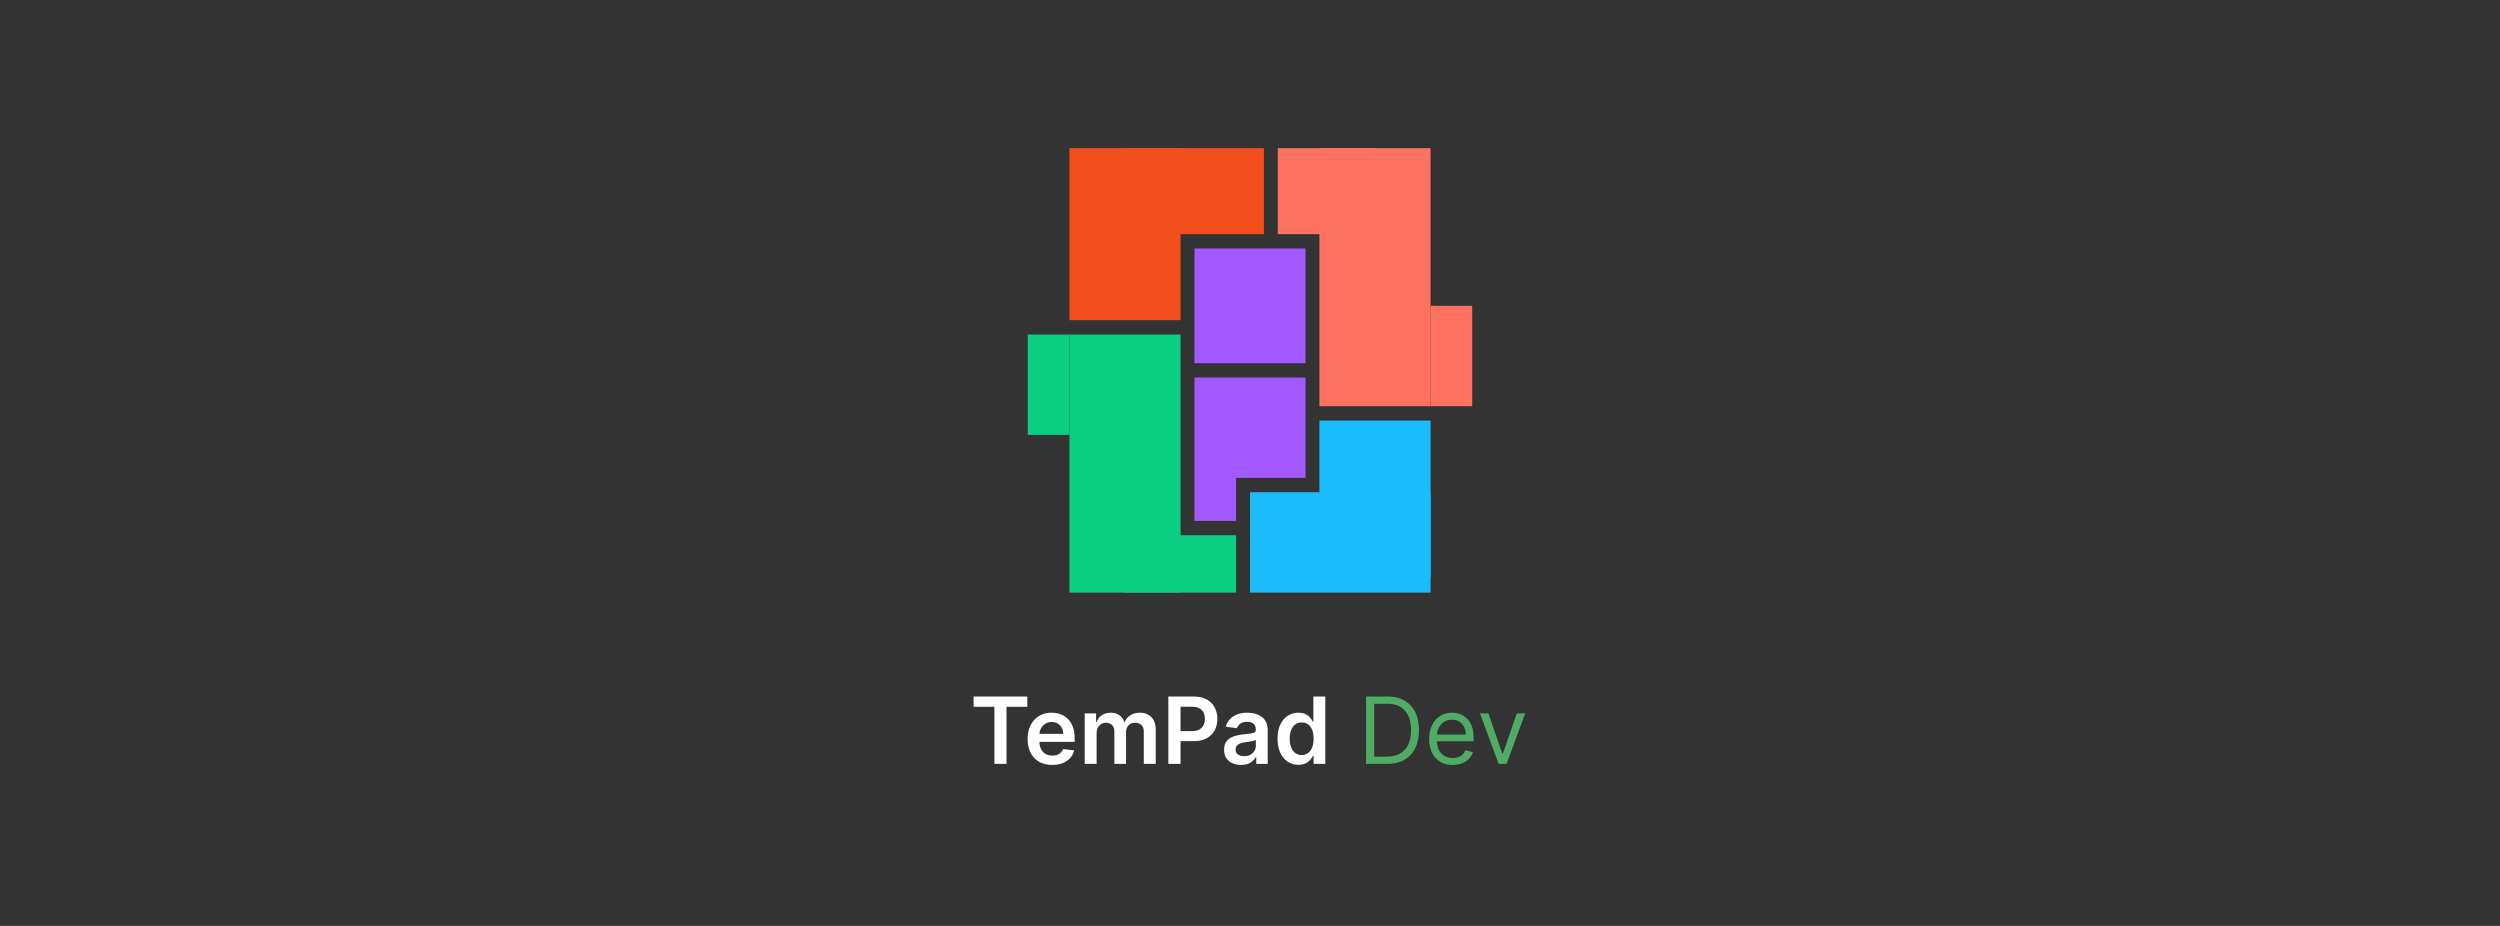 <svg xmlns="http://www.w3.org/2000/svg" width="540" height="200" fill="none"><rect width="100%" height="100%" fill="#333333" stroke="none"/><path fill="#F24E1E" d="M243 32h30v18.581h-30z"/><path fill="#FF7262" d="M297 32h-21v18.581h21z"/><path fill="#F24E1E" d="M231 32h24v37.161h-24z"/><path fill="#FF7262" d="M309 32h-24v55.742h24z"/><path fill="#0ACF83" d="M243 115.613h24V128h-24z"/><path fill="#1ABCFE" d="M309 106.323h-39V128h39z"/><path fill="#0ACF83" d="M231 72.258h24V128h-24z"/><path fill="#1ABCFE" d="M309 90.839h-24v34.065h24z"/><path fill="#A259FF" d="M258 53.677h24v24.774h-24zM258 81.548h24v21.677h-24zM258 103.226h9v9.29h-9z"/><path fill="#0ACF83" d="M222 72.258h9v21.677h-9z"/><path fill="#FF7262" d="M309 66.064h9v21.677h-9z"/><path fill="#fff" d="M210.295 152.663v-2.208h11.606v2.208h-4.496V165h-2.614v-12.337h-4.496Zm16.977 12.55c-1.094 0-2.039-.227-2.834-.682a4.613 4.613 0 0 1-1.825-1.946c-.427-.843-.64-1.835-.64-2.976 0-1.122.213-2.107.64-2.954.43-.852 1.032-1.515 1.804-1.989.771-.478 1.678-.717 2.72-.717.672 0 1.307.109 1.903.327a4.299 4.299 0 0 1 1.591.994c.464.45.829 1.023 1.094 1.719.265.691.398 1.515.398 2.471v.789h-8.942v-1.733h6.477a2.758 2.758 0 0 0-.32-1.314 2.312 2.312 0 0 0-.873-.916c-.369-.223-.8-.334-1.293-.334-.525 0-.987.128-1.385.383a2.645 2.645 0 0 0-.93.995 2.86 2.86 0 0 0-.334 1.342v1.513c0 .634.116 1.179.348 1.633.232.45.556.796.973 1.037.417.237.904.355 1.463.355.374 0 .713-.052 1.016-.156.303-.109.566-.268.788-.476.223-.208.391-.466.504-.774l2.401.27a3.753 3.753 0 0 1-.866 1.662c-.422.469-.962.833-1.62 1.094-.658.255-1.411.383-2.258.383Zm7.026-.213v-10.909h2.457v1.854h.128a2.893 2.893 0 0 1 1.129-1.463c.526-.356 1.153-.533 1.882-.533.739 0 1.361.18 1.868.54.511.355.871.84 1.08 1.456h.113a2.986 2.986 0 0 1 1.222-1.449c.577-.365 1.262-.547 2.052-.547 1.004 0 1.823.317 2.458.952.634.634.951 1.56.951 2.777V165h-2.578v-6.925c0-.677-.18-1.172-.539-1.484-.36-.317-.801-.476-1.321-.476-.621 0-1.106.194-1.456.582-.346.384-.519.883-.519 1.499V165h-2.521v-7.031c0-.564-.171-1.014-.512-1.35-.336-.336-.776-.504-1.321-.504-.369 0-.705.095-1.008.284a1.987 1.987 0 0 0-.725.789c-.179.336-.269.729-.269 1.178V165h-2.571Zm18.062 0v-14.545h5.455c1.117 0 2.055.208 2.812.625.763.416 1.338.989 1.726 1.718.393.725.59 1.549.59 2.472 0 .933-.197 1.761-.59 2.486-.393.724-.973 1.295-1.74 1.711-.767.412-1.711.618-2.834.618h-3.615v-2.166h3.26c.654 0 1.189-.114 1.605-.341.417-.227.725-.54.924-.937.203-.398.305-.855.305-1.371s-.102-.971-.305-1.364a2.074 2.074 0 0 0-.931-.916c-.416-.222-.954-.334-1.612-.334h-2.415V165h-2.635Zm15.702.22c-.691 0-1.314-.123-1.868-.369a3.049 3.049 0 0 1-1.307-1.108c-.317-.488-.476-1.089-.476-1.804 0-.616.114-1.125.341-1.527.227-.403.538-.724.931-.966a4.696 4.696 0 0 1 1.328-.547c.497-.128 1.011-.22 1.541-.277a59.848 59.848 0 0 0 1.555-.177c.398-.057.687-.142.867-.256.184-.118.277-.301.277-.547v-.043c0-.535-.159-.949-.476-1.242-.317-.294-.774-.441-1.371-.441-.63 0-1.129.138-1.498.412-.365.275-.611.599-.739.973l-2.401-.341c.19-.663.502-1.217.938-1.662.435-.45.968-.786 1.598-1.008.63-.228 1.326-.341 2.088-.341.525 0 1.049.061 1.57.185.52.123.996.326 1.427.61.431.28.777.661 1.037 1.144.265.483.398 1.086.398 1.811V165h-2.472v-1.499h-.085a3.139 3.139 0 0 1-.661.853 3.18 3.18 0 0 1-1.058.632c-.421.156-.916.234-1.484.234Zm.667-1.889c.517 0 .964-.102 1.343-.305.379-.209.67-.483.873-.824.209-.341.313-.713.313-1.115v-1.286c-.081.066-.218.128-.412.185a5.95 5.95 0 0 1-.639.149c-.237.043-.471.08-.703.114l-.604.085a4.5 4.5 0 0 0-1.03.255 1.716 1.716 0 0 0-.717.498c-.175.208-.263.478-.263.809 0 .474.173.831.518 1.073.346.241.786.362 1.321.362Zm11.726 1.861c-.857 0-1.624-.22-2.301-.661-.677-.44-1.212-1.079-1.605-1.917-.393-.838-.589-1.856-.589-3.054 0-1.212.198-2.235.596-3.069.403-.838.945-1.47 1.627-1.896a4.174 4.174 0 0 1 2.279-.646c.64 0 1.165.109 1.577.327.412.213.739.471.98.774.242.298.429.58.561.845h.107v-5.44h2.578V165h-2.528v-1.719h-.157a4.357 4.357 0 0 1-.575.845 3.152 3.152 0 0 1-.994.753c-.412.209-.931.313-1.556.313Zm.718-2.11c.544 0 1.008-.146 1.392-.44.383-.298.674-.713.873-1.243.199-.53.299-1.148.299-1.854 0-.705-.1-1.318-.299-1.839-.194-.521-.483-.926-.866-1.215-.379-.288-.845-.433-1.399-.433-.573 0-1.052.149-1.435.448-.384.298-.672.71-.867 1.235-.194.526-.291 1.127-.291 1.804 0 .682.097 1.291.291 1.826.199.53.491.949.874 1.257.388.303.864.454 1.428.454Z"/><path fill="#50AB64" d="M299.559 165h-4.489v-14.545h4.687c1.411 0 2.619.291 3.623.873 1.003.578 1.773 1.409 2.308 2.493.535 1.08.802 2.372.802 3.878 0 1.515-.269 2.819-.809 3.913a5.77 5.77 0 0 1-2.358 2.514c-1.032.583-2.287.874-3.764.874Zm-2.728-1.562h2.614c1.203 0 2.199-.233 2.99-.697a4.284 4.284 0 0 0 1.768-1.981c.389-.857.583-1.877.583-3.061 0-1.174-.192-2.185-.575-3.033-.384-.852-.957-1.505-1.719-1.96-.762-.459-1.712-.689-2.848-.689h-2.813v11.421Zm16.961 1.789c-1.052 0-1.958-.232-2.721-.696a4.677 4.677 0 0 1-1.754-1.96c-.407-.843-.611-1.823-.611-2.94 0-1.118.204-2.103.611-2.955.412-.857.985-1.524 1.719-2.003.739-.483 1.6-.724 2.585-.724.568 0 1.129.095 1.683.284a4.162 4.162 0 0 1 1.513.923c.455.422.817.98 1.087 1.676s.405 1.553.405 2.571v.711H309.9v-1.449h6.704c0-.616-.123-1.165-.369-1.648a2.782 2.782 0 0 0-1.037-1.143c-.445-.28-.971-.419-1.577-.419-.668 0-1.245.165-1.733.497a3.264 3.264 0 0 0-1.115 1.278 3.762 3.762 0 0 0-.391 1.69v.966c0 .824.143 1.523.427 2.096a3.068 3.068 0 0 0 1.2 1.299c.511.294 1.105.441 1.783.441.44 0 .838-.062 1.193-.185.36-.128.67-.317.93-.568.261-.256.462-.573.604-.952l1.619.455a3.584 3.584 0 0 1-.859 1.448c-.403.412-.9.734-1.492.966-.592.228-1.257.341-1.995.341Zm15.655-11.136L325.413 165h-1.705l-4.034-10.909h1.818l3.012 8.693h.113l3.012-8.693h1.818Z"/></svg>